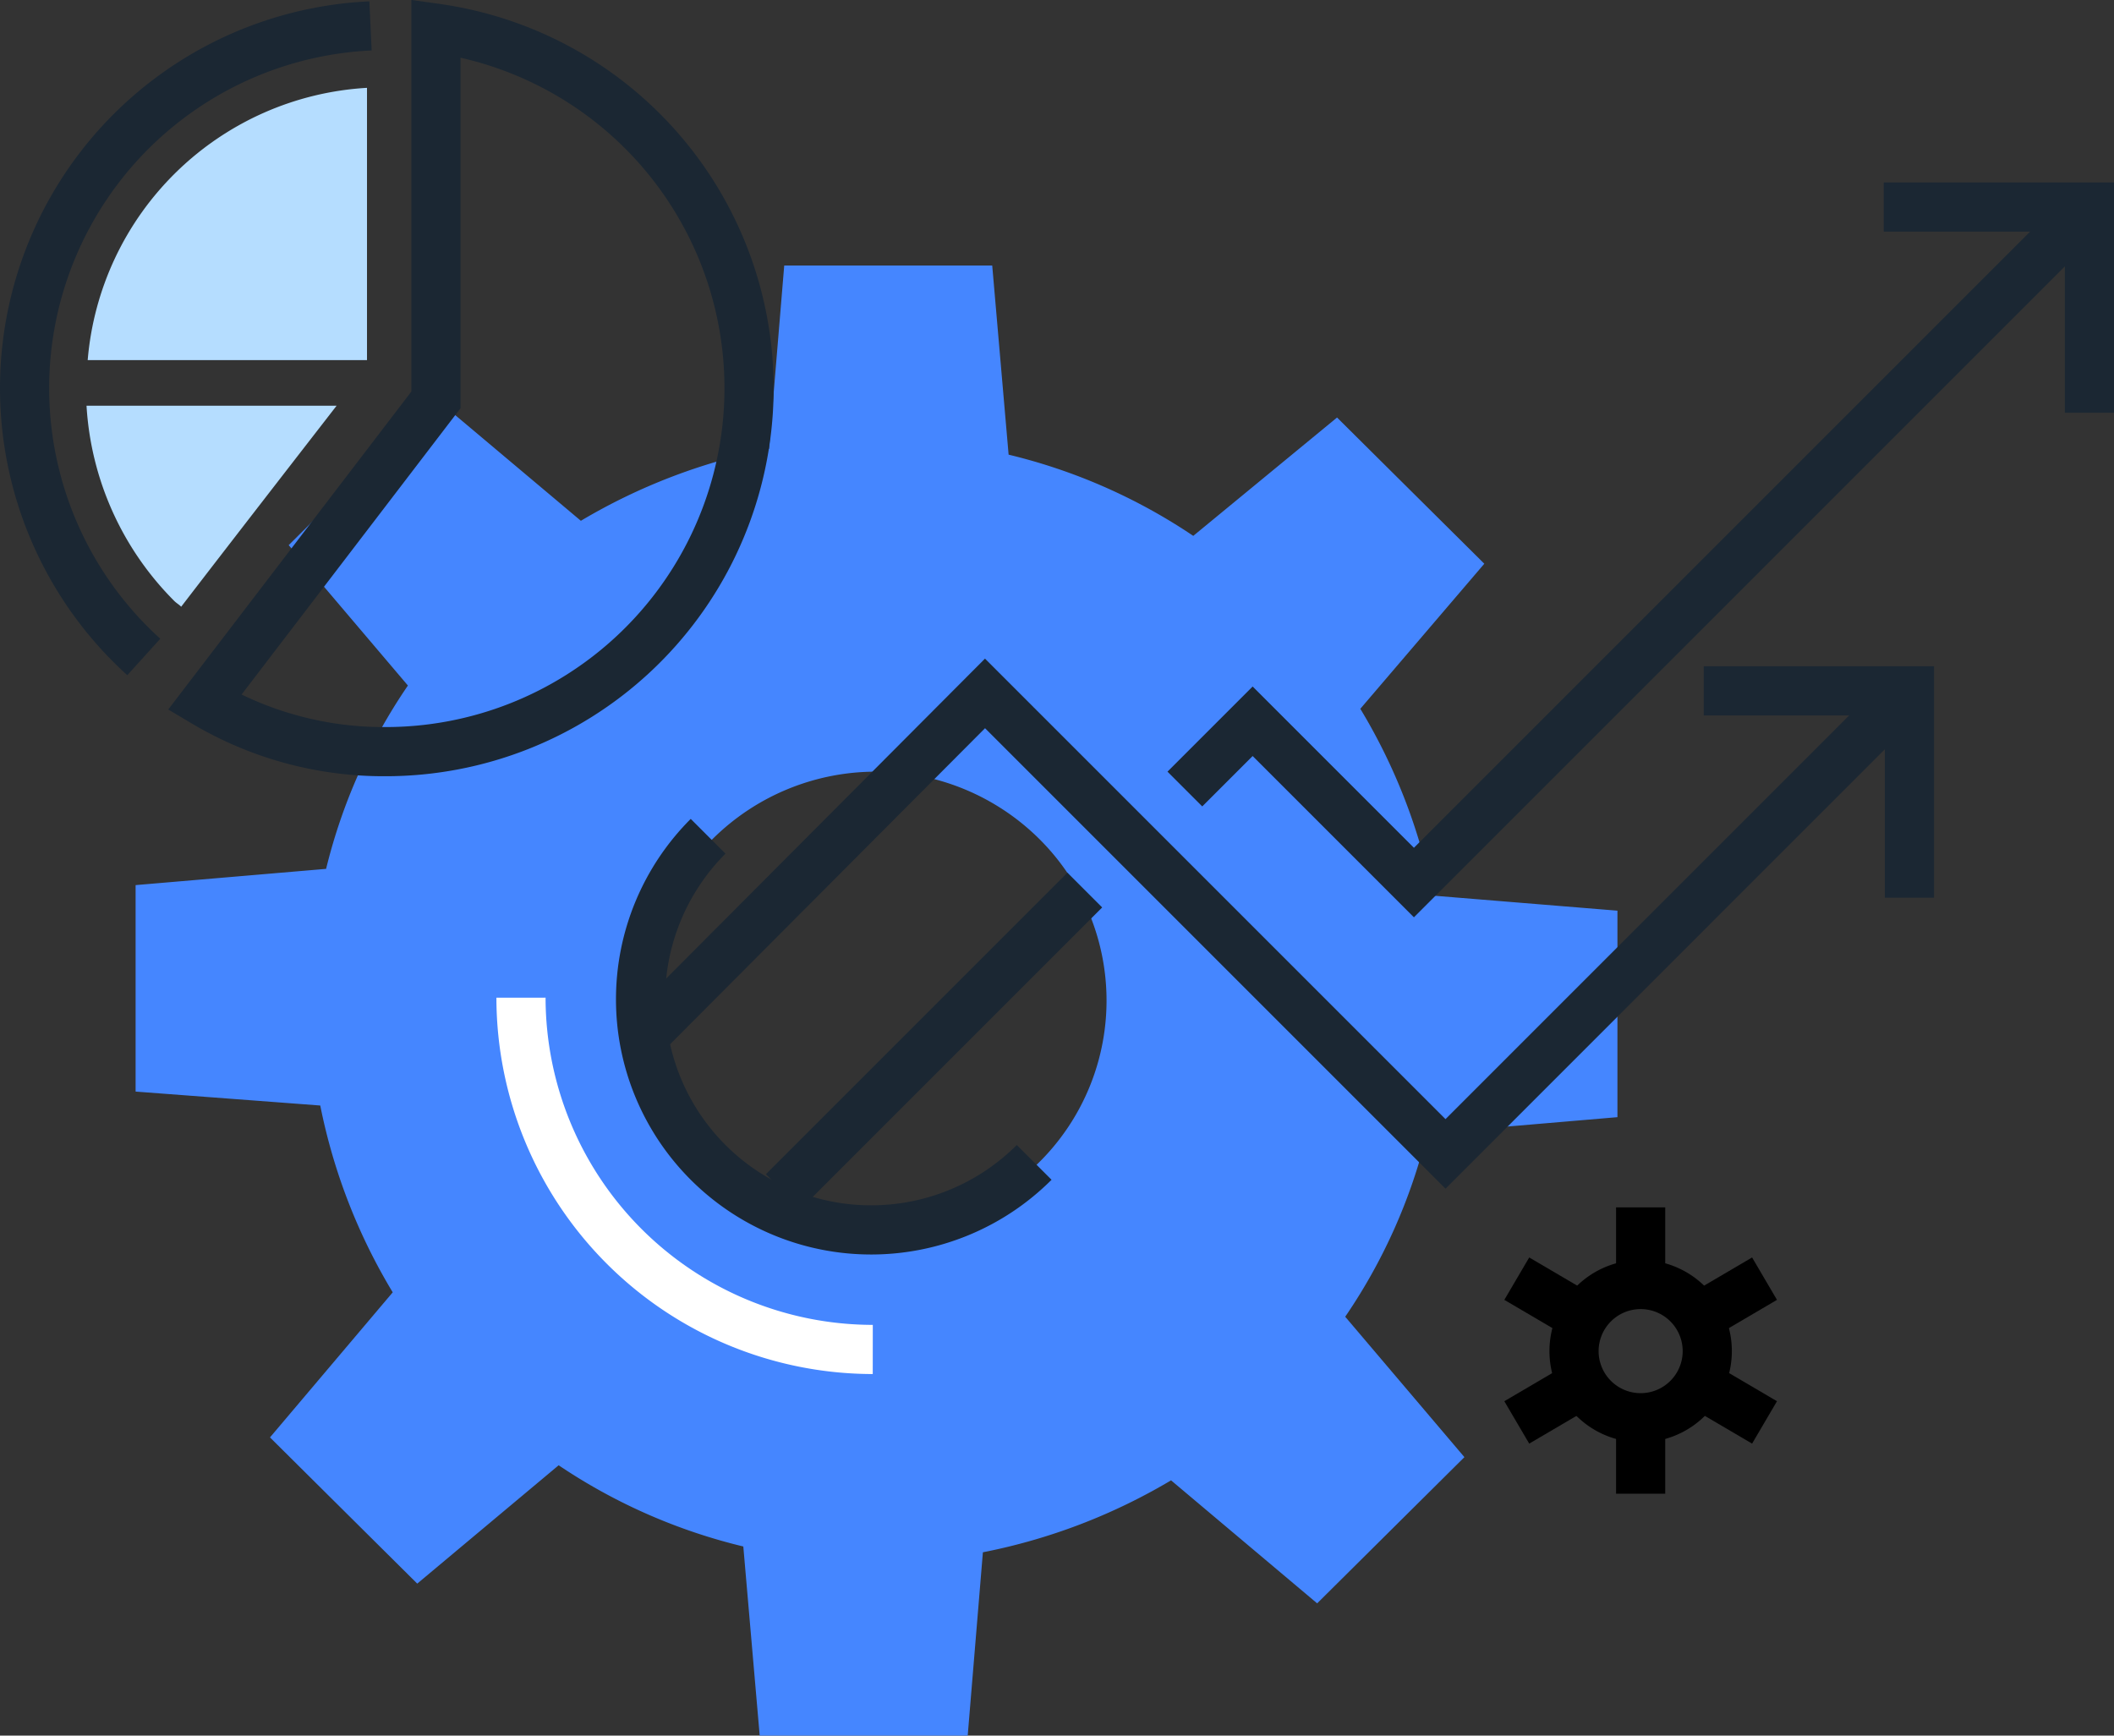 <svg xmlns="http://www.w3.org/2000/svg" width="129" height="105.912" viewBox="0 0 129 105.912"><rect x="0" y="0" width="129" height="105.912" fill="#333333" stroke="none"/><g transform="translate(1.5 1.58)"><g transform="translate(6.775 14.62)"><path d="M29.828,30.743l-8.986,8.922,7.274,8.568a34.174,34.174,0,0,0-4.992,11.187L11.5,60.411v12.6l11.268.85a35.436,35.436,0,0,0,4.422,11.4L19.7,94.114l8.986,8.922,8.629-7.222a34.666,34.666,0,0,0,11.268,4.956l1,11.541H62.276l.927-11.187a36,36,0,0,0,11.482-4.39L83.6,104.24l8.986-8.922-7.274-8.568A34.174,34.174,0,0,0,90.3,75.563l11.624-.991v-12.6l-11.268-.92a35.436,35.436,0,0,0-4.422-11.4L93.8,40.8l-8.986-8.922L76.04,39.1a34.666,34.666,0,0,0-11.268-4.956l-1-11.541H51.08l-.927,11.187a36,36,0,0,0-11.482,4.39Zm36.8,26.836a13.9,13.9,0,0,1,0,19.755,14.147,14.147,0,0,1-19.9,0,13.9,13.9,0,0,1,0-19.755A14.147,14.147,0,0,1,66.627,57.578Z" transform="translate(-11.5 -22.6)" fill="#4586ff"/></g><g transform="translate(91.056 72.097)"><path d="M143.63,114.765a4.065,4.065,0,1,1-4.065-4.065A4.063,4.063,0,0,1,143.63,114.765Z" transform="translate(-132.006 -105.993)" fill="none" stroke="#000" stroke-width="3"/><g transform="translate(7.559)"><line y1="3.851" fill="none" stroke="#000" stroke-width="3"/><line y1="3.78" transform="translate(0 13.693)" fill="none" stroke="#000" stroke-width="3"/></g><g transform="translate(0 4.35)"><line x1="3.281" y1="1.926" fill="none" stroke="#000" stroke-width="3"/><line x1="3.281" y1="1.926" transform="translate(11.838 6.846)" fill="none" stroke="#000" stroke-width="3"/></g><g transform="translate(0 4.35)"><line x1="3.281" y2="1.926" transform="translate(0 6.846)" fill="none" stroke="#000" stroke-width="3"/><line x1="3.281" y2="1.926" transform="translate(11.838)" fill="none" stroke="#000" stroke-width="3"/></g></g><path d="M102.4,53.115l4.136-4.136,9.842,9.842L157.6,17.6" transform="translate(-31.598 -6.546)" fill="none" stroke="#1b2733" stroke-width="3"/><line y1="18.399" x2="18.399" transform="translate(46.297 52.734)" fill="none" stroke="#1b2733" stroke-width="3"/><path d="M174.751,30.151V17.6H162.2" transform="translate(-48.751 -6.546)" fill="none" stroke="#1b2733" stroke-width="3"/><path d="M159.351,72.023V59.4H146.8" transform="translate(-44.334 -18.822)" fill="none" stroke="#1b2733" stroke-width="3"/><path d="M56.5,80.224l20.539-20.61,28.1,28.1L133.449,59.4" transform="translate(-18.432 -18.88)" fill="none" stroke="#1b2733" stroke-width="3"/><g transform="translate(0 0)"><path d="M24.444,24.016V7.4A18.159,18.159,0,0,0,7.4,24.016Z" transform="translate(-3.549 -3.62)" fill="#b5ddff"/><path d="M23.109,2.1A22.131,22.131,0,0,0,9.274,40.61" transform="translate(-2 -2.1)" fill="none" stroke="#1b2733" stroke-width="3"/><path d="M31.52,24.978V2.3a22.179,22.179,0,0,1-3.067,44.144,21.377,21.377,0,0,1-11.054-3Z" transform="translate(-6.417 -2.157)" fill="none" stroke="#1b2733" stroke-linecap="square" stroke-width="3"/><path d="M22.561,34.6c-2.211,2.853-5.919,7.631-9.485,12.266-.143-.143-.285-.214-.428-.357A18.392,18.392,0,0,1,7.3,34.6Z" transform="translate(-3.52 -11.423)" fill="#b5ddff"/></g><path d="M79.14,91.9A14.069,14.069,0,0,1,59.243,72" transform="translate(-17.533 -22.548)" fill="none" stroke="#1b2733" stroke-width="3"/><path d="M66.266,107.366A21.488,21.488,0,0,1,44.8,85.9" transform="translate(-14.508 -26.599)" fill="none" stroke="#fff" stroke-width="3"/></g></svg>